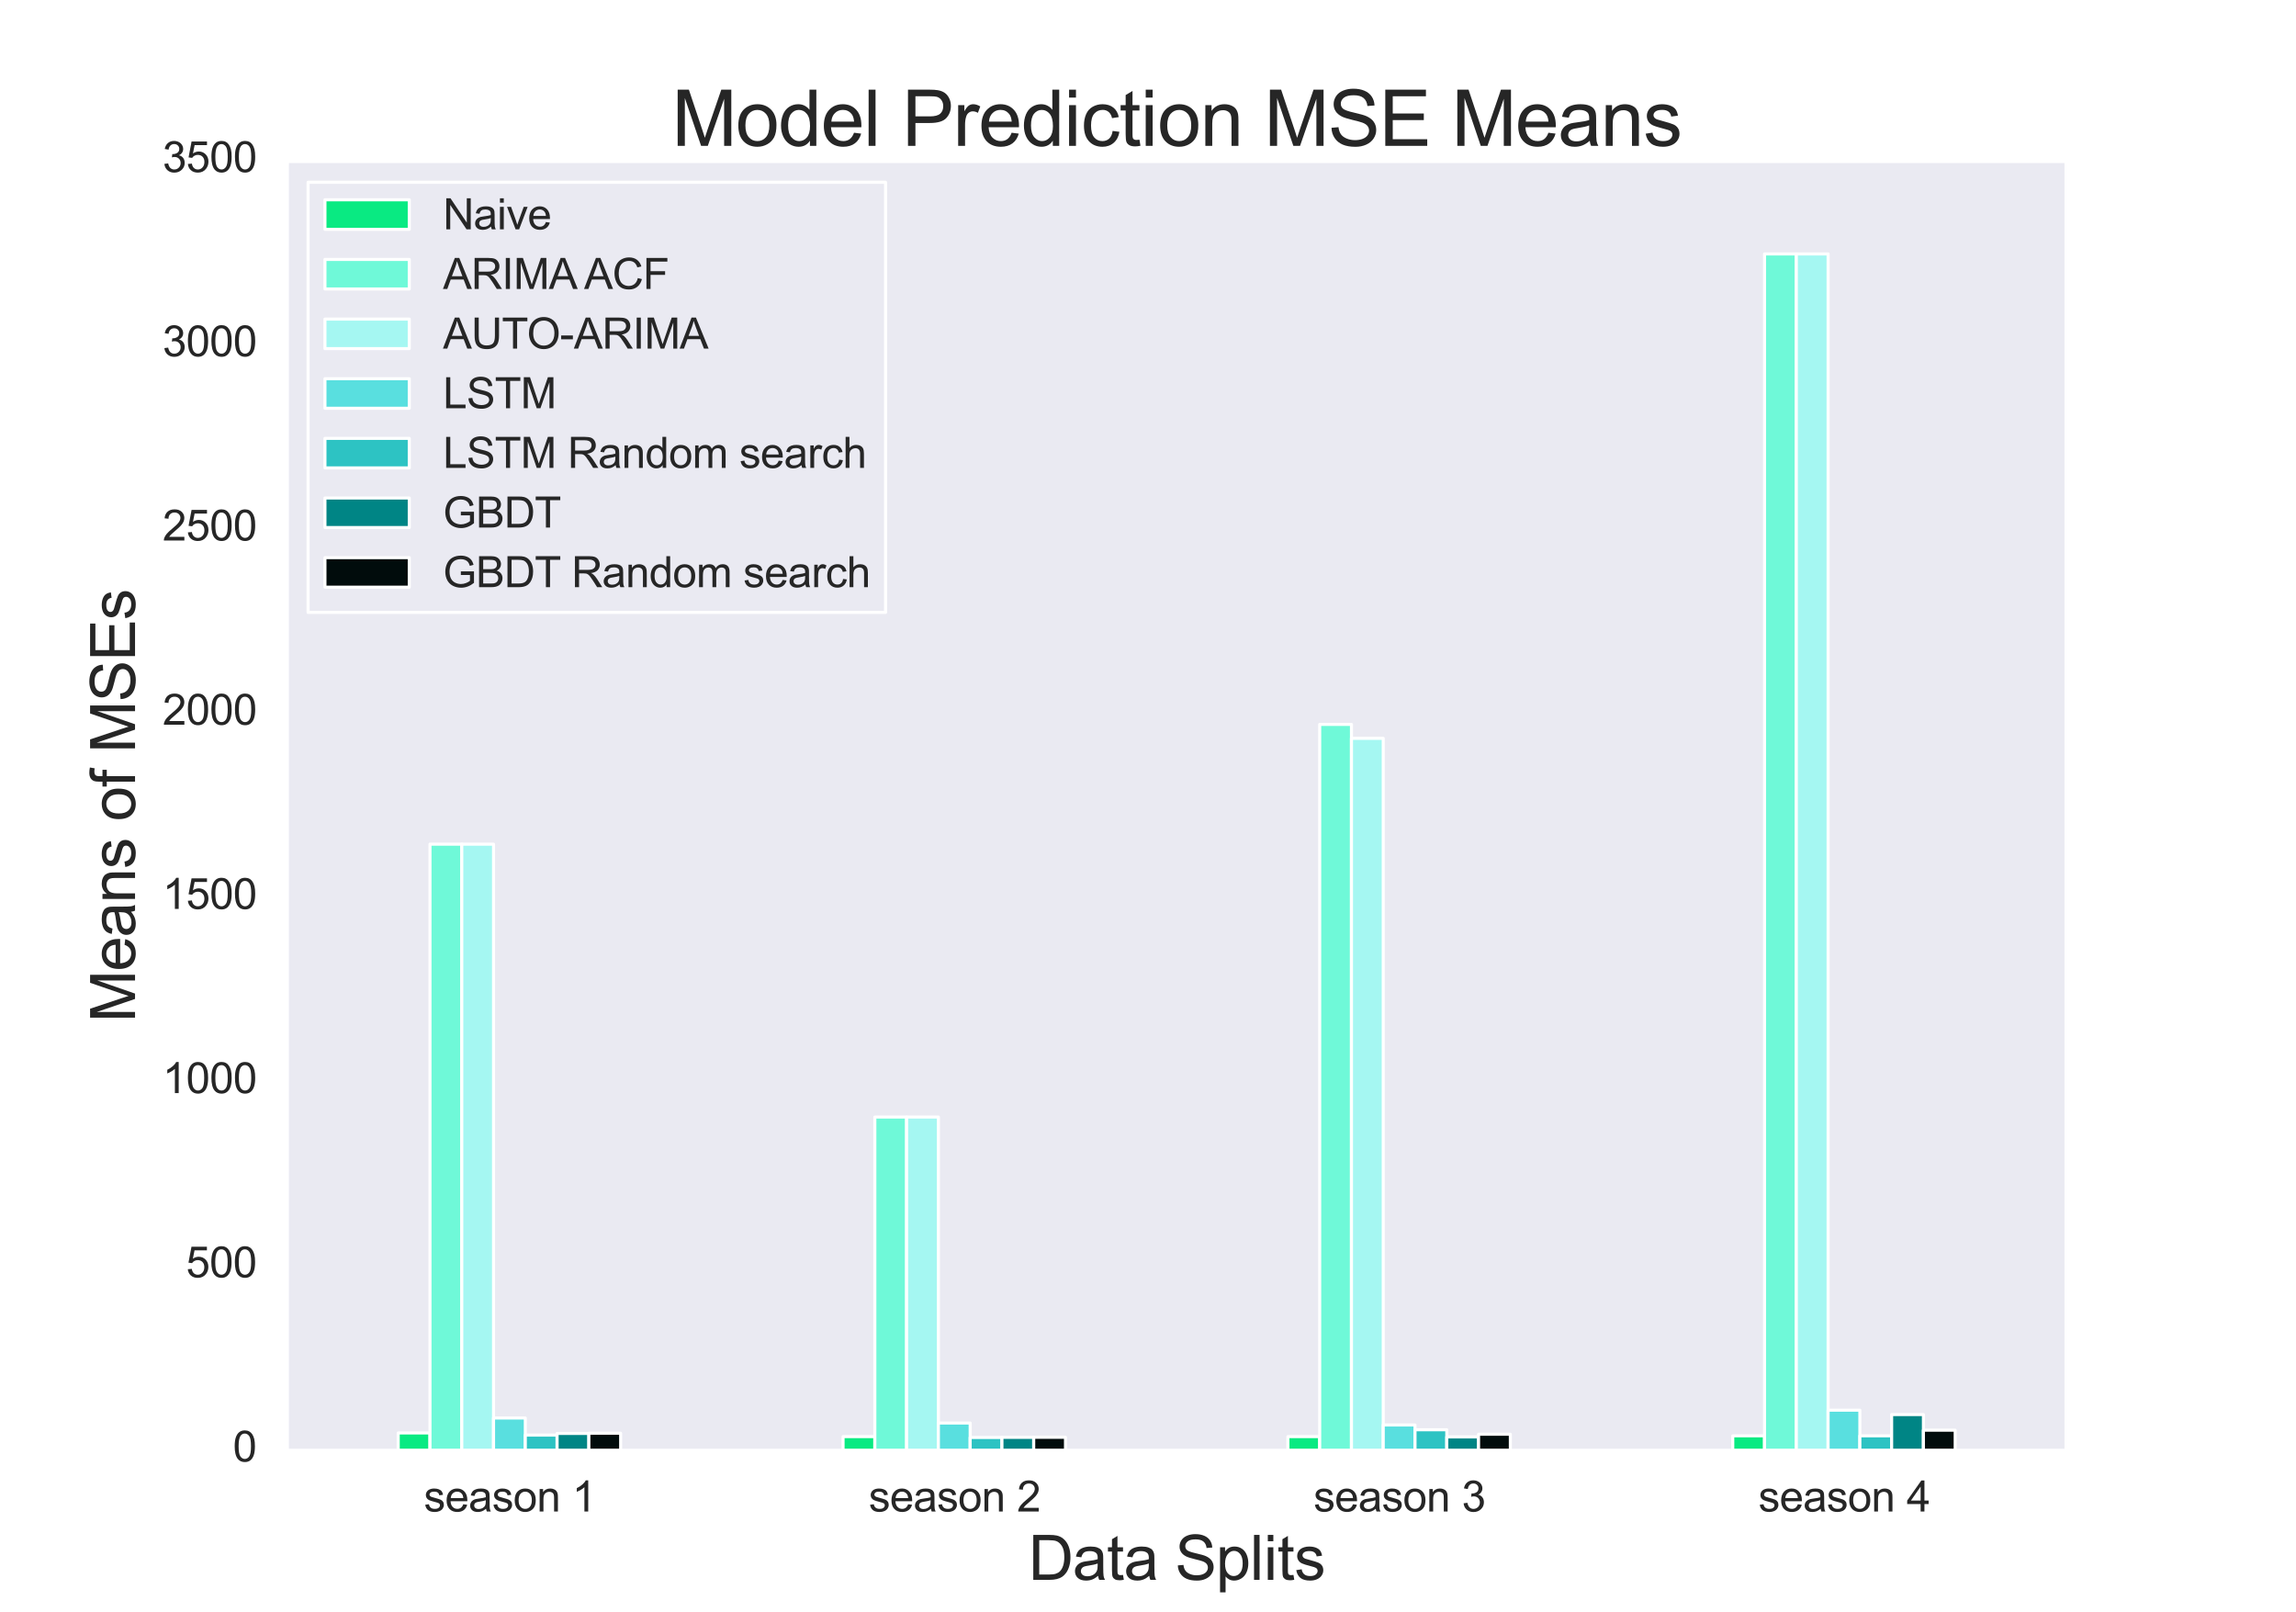 <?xml version="1.0" encoding="utf-8" standalone="no"?>
<!DOCTYPE svg PUBLIC "-//W3C//DTD SVG 1.1//EN"
  "http://www.w3.org/Graphics/SVG/1.1/DTD/svg11.dtd">
<svg xmlns:xlink="http://www.w3.org/1999/xlink" width="748.8pt" height="525.6pt" viewBox="0 0 748.8 525.6" xmlns="http://www.w3.org/2000/svg" version="1.1">
 <defs>
  <style type="text/css">*{stroke-linejoin: round; stroke-linecap: butt}</style>
 </defs>
 <g id="figure_1">
  <g id="patch_1">
   <path d="M 0 525.6 
L 748.8 525.6 
L 748.8 0 
L 0 0 
z
" style="fill: #ffffff"/>
  </g>
  <g id="axes_1">
   <g id="patch_2">
    <path d="M 93.6 473.04 
L 673.92 473.04 
L 673.92 52.56 
L 93.6 52.56 
z
" style="fill: #eaeaf2"/>
   </g>
   <g id="matplotlib.axis_1">
    <g id="xtick_1">
     <g id="text_1">
      <!-- season 1 -->
      <g style="fill: #262626" transform="translate(138.239 492.882) scale(0.138 -0.138)">
       <defs>
        <path id="ArialMT-73" d="M 197 991 
L 753 1078 
Q 800 744 1014 566 
Q 1228 388 1613 388 
Q 2000 388 2187 545 
Q 2375 703 2375 916 
Q 2375 1106 2209 1216 
Q 2094 1291 1634 1406 
Q 1016 1563 777 1677 
Q 538 1791 414 1992 
Q 291 2194 291 2438 
Q 291 2659 392 2848 
Q 494 3038 669 3163 
Q 800 3259 1026 3326 
Q 1253 3394 1513 3394 
Q 1903 3394 2198 3281 
Q 2494 3169 2634 2976 
Q 2775 2784 2828 2463 
L 2278 2388 
Q 2241 2644 2061 2787 
Q 1881 2931 1553 2931 
Q 1166 2931 1000 2803 
Q 834 2675 834 2503 
Q 834 2394 903 2306 
Q 972 2216 1119 2156 
Q 1203 2125 1616 2013 
Q 2213 1853 2448 1751 
Q 2684 1650 2818 1456 
Q 2953 1263 2953 975 
Q 2953 694 2789 445 
Q 2625 197 2315 61 
Q 2006 -75 1616 -75 
Q 969 -75 630 194 
Q 291 463 197 991 
z
" transform="scale(0.016)"/>
        <path id="ArialMT-65" d="M 2694 1069 
L 3275 997 
Q 3138 488 2766 206 
Q 2394 -75 1816 -75 
Q 1088 -75 661 373 
Q 234 822 234 1631 
Q 234 2469 665 2931 
Q 1097 3394 1784 3394 
Q 2450 3394 2872 2941 
Q 3294 2488 3294 1666 
Q 3294 1616 3291 1516 
L 816 1516 
Q 847 969 1125 678 
Q 1403 388 1819 388 
Q 2128 388 2347 550 
Q 2566 713 2694 1069 
z
M 847 1978 
L 2700 1978 
Q 2663 2397 2488 2606 
Q 2219 2931 1791 2931 
Q 1403 2931 1139 2672 
Q 875 2413 847 1978 
z
" transform="scale(0.016)"/>
        <path id="ArialMT-61" d="M 2588 409 
Q 2275 144 1986 34 
Q 1697 -75 1366 -75 
Q 819 -75 525 192 
Q 231 459 231 875 
Q 231 1119 342 1320 
Q 453 1522 633 1644 
Q 813 1766 1038 1828 
Q 1203 1872 1538 1913 
Q 2219 1994 2541 2106 
Q 2544 2222 2544 2253 
Q 2544 2597 2384 2738 
Q 2169 2928 1744 2928 
Q 1347 2928 1158 2789 
Q 969 2650 878 2297 
L 328 2372 
Q 403 2725 575 2942 
Q 747 3159 1072 3276 
Q 1397 3394 1825 3394 
Q 2250 3394 2515 3294 
Q 2781 3194 2906 3042 
Q 3031 2891 3081 2659 
Q 3109 2516 3109 2141 
L 3109 1391 
Q 3109 606 3145 398 
Q 3181 191 3288 0 
L 2700 0 
Q 2613 175 2588 409 
z
M 2541 1666 
Q 2234 1541 1622 1453 
Q 1275 1403 1131 1340 
Q 988 1278 909 1158 
Q 831 1038 831 891 
Q 831 666 1001 516 
Q 1172 366 1500 366 
Q 1825 366 2078 508 
Q 2331 650 2450 897 
Q 2541 1088 2541 1459 
L 2541 1666 
z
" transform="scale(0.016)"/>
        <path id="ArialMT-6f" d="M 213 1659 
Q 213 2581 725 3025 
Q 1153 3394 1769 3394 
Q 2453 3394 2887 2945 
Q 3322 2497 3322 1706 
Q 3322 1066 3130 698 
Q 2938 331 2570 128 
Q 2203 -75 1769 -75 
Q 1072 -75 642 372 
Q 213 819 213 1659 
z
M 791 1659 
Q 791 1022 1069 705 
Q 1347 388 1769 388 
Q 2188 388 2466 706 
Q 2744 1025 2744 1678 
Q 2744 2294 2464 2611 
Q 2184 2928 1769 2928 
Q 1347 2928 1069 2612 
Q 791 2297 791 1659 
z
" transform="scale(0.016)"/>
        <path id="ArialMT-6e" d="M 422 0 
L 422 3319 
L 928 3319 
L 928 2847 
Q 1294 3394 1984 3394 
Q 2284 3394 2536 3286 
Q 2788 3178 2913 3003 
Q 3038 2828 3088 2588 
Q 3119 2431 3119 2041 
L 3119 0 
L 2556 0 
L 2556 2019 
Q 2556 2363 2490 2533 
Q 2425 2703 2258 2804 
Q 2091 2906 1866 2906 
Q 1506 2906 1245 2678 
Q 984 2450 984 1813 
L 984 0 
L 422 0 
z
" transform="scale(0.016)"/>
        <path id="ArialMT-20" transform="scale(0.016)"/>
        <path id="ArialMT-31" d="M 2384 0 
L 1822 0 
L 1822 3584 
Q 1619 3391 1289 3197 
Q 959 3003 697 2906 
L 697 3450 
Q 1169 3672 1522 3987 
Q 1875 4303 2022 4600 
L 2384 4600 
L 2384 0 
z
" transform="scale(0.016)"/>
       </defs>
       <use xlink:href="#ArialMT-73"/>
       <use xlink:href="#ArialMT-65" x="50"/>
       <use xlink:href="#ArialMT-61" x="105.615"/>
       <use xlink:href="#ArialMT-73" x="161.23"/>
       <use xlink:href="#ArialMT-6f" x="211.23"/>
       <use xlink:href="#ArialMT-6e" x="266.846"/>
       <use xlink:href="#ArialMT-20" x="322.461"/>
       <use xlink:href="#ArialMT-31" x="350.244"/>
      </g>
     </g>
    </g>
    <g id="xtick_2">
     <g id="text_2">
      <!-- season 2 -->
      <g style="fill: #262626" transform="translate(283.319 492.882) scale(0.138 -0.138)">
       <defs>
        <path id="ArialMT-32" d="M 3222 541 
L 3222 0 
L 194 0 
Q 188 203 259 391 
Q 375 700 629 1000 
Q 884 1300 1366 1694 
Q 2113 2306 2375 2664 
Q 2638 3022 2638 3341 
Q 2638 3675 2398 3904 
Q 2159 4134 1775 4134 
Q 1369 4134 1125 3890 
Q 881 3647 878 3216 
L 300 3275 
Q 359 3922 746 4261 
Q 1134 4600 1788 4600 
Q 2447 4600 2831 4234 
Q 3216 3869 3216 3328 
Q 3216 3053 3103 2787 
Q 2991 2522 2730 2228 
Q 2469 1934 1863 1422 
Q 1356 997 1212 845 
Q 1069 694 975 541 
L 3222 541 
z
" transform="scale(0.016)"/>
       </defs>
       <use xlink:href="#ArialMT-73"/>
       <use xlink:href="#ArialMT-65" x="50"/>
       <use xlink:href="#ArialMT-61" x="105.615"/>
       <use xlink:href="#ArialMT-73" x="161.23"/>
       <use xlink:href="#ArialMT-6f" x="211.23"/>
       <use xlink:href="#ArialMT-6e" x="266.846"/>
       <use xlink:href="#ArialMT-20" x="322.461"/>
       <use xlink:href="#ArialMT-32" x="350.244"/>
      </g>
     </g>
    </g>
    <g id="xtick_3">
     <g id="text_3">
      <!-- season 3 -->
      <g style="fill: #262626" transform="translate(428.399 492.882) scale(0.138 -0.138)">
       <defs>
        <path id="ArialMT-33" d="M 269 1209 
L 831 1284 
Q 928 806 1161 595 
Q 1394 384 1728 384 
Q 2125 384 2398 659 
Q 2672 934 2672 1341 
Q 2672 1728 2419 1979 
Q 2166 2231 1775 2231 
Q 1616 2231 1378 2169 
L 1441 2663 
Q 1497 2656 1531 2656 
Q 1891 2656 2178 2843 
Q 2466 3031 2466 3422 
Q 2466 3731 2256 3934 
Q 2047 4138 1716 4138 
Q 1388 4138 1169 3931 
Q 950 3725 888 3313 
L 325 3413 
Q 428 3978 793 4289 
Q 1159 4600 1703 4600 
Q 2078 4600 2393 4439 
Q 2709 4278 2876 4000 
Q 3044 3722 3044 3409 
Q 3044 3113 2884 2869 
Q 2725 2625 2413 2481 
Q 2819 2388 3044 2092 
Q 3269 1797 3269 1353 
Q 3269 753 2831 336 
Q 2394 -81 1725 -81 
Q 1122 -81 723 278 
Q 325 638 269 1209 
z
" transform="scale(0.016)"/>
       </defs>
       <use xlink:href="#ArialMT-73"/>
       <use xlink:href="#ArialMT-65" x="50"/>
       <use xlink:href="#ArialMT-61" x="105.615"/>
       <use xlink:href="#ArialMT-73" x="161.23"/>
       <use xlink:href="#ArialMT-6f" x="211.23"/>
       <use xlink:href="#ArialMT-6e" x="266.846"/>
       <use xlink:href="#ArialMT-20" x="322.461"/>
       <use xlink:href="#ArialMT-33" x="350.244"/>
      </g>
     </g>
    </g>
    <g id="xtick_4">
     <g id="text_4">
      <!-- season 4 -->
      <g style="fill: #262626" transform="translate(573.479 492.882) scale(0.138 -0.138)">
       <defs>
        <path id="ArialMT-34" d="M 2069 0 
L 2069 1097 
L 81 1097 
L 81 1613 
L 2172 4581 
L 2631 4581 
L 2631 1613 
L 3250 1613 
L 3250 1097 
L 2631 1097 
L 2631 0 
L 2069 0 
z
M 2069 1613 
L 2069 3678 
L 634 1613 
L 2069 1613 
z
" transform="scale(0.016)"/>
       </defs>
       <use xlink:href="#ArialMT-73"/>
       <use xlink:href="#ArialMT-65" x="50"/>
       <use xlink:href="#ArialMT-61" x="105.615"/>
       <use xlink:href="#ArialMT-73" x="161.23"/>
       <use xlink:href="#ArialMT-6f" x="211.23"/>
       <use xlink:href="#ArialMT-6e" x="266.846"/>
       <use xlink:href="#ArialMT-20" x="322.461"/>
       <use xlink:href="#ArialMT-34" x="350.244"/>
      </g>
     </g>
    </g>
    <g id="text_5">
     <!-- Data Splits -->
     <g style="fill: #262626" transform="translate(335.407 515.174) scale(0.2 -0.2)">
      <defs>
       <path id="ArialMT-44" d="M 494 0 
L 494 4581 
L 2072 4581 
Q 2606 4581 2888 4516 
Q 3281 4425 3559 4188 
Q 3922 3881 4101 3404 
Q 4281 2928 4281 2316 
Q 4281 1794 4159 1391 
Q 4038 988 3847 723 
Q 3656 459 3429 307 
Q 3203 156 2883 78 
Q 2563 0 2147 0 
L 494 0 
z
M 1100 541 
L 2078 541 
Q 2531 541 2789 625 
Q 3047 709 3200 863 
Q 3416 1078 3536 1442 
Q 3656 1806 3656 2325 
Q 3656 3044 3420 3430 
Q 3184 3816 2847 3947 
Q 2603 4041 2063 4041 
L 1100 4041 
L 1100 541 
z
" transform="scale(0.016)"/>
       <path id="ArialMT-74" d="M 1650 503 
L 1731 6 
Q 1494 -44 1306 -44 
Q 1000 -44 831 53 
Q 663 150 594 308 
Q 525 466 525 972 
L 525 2881 
L 113 2881 
L 113 3319 
L 525 3319 
L 525 4141 
L 1084 4478 
L 1084 3319 
L 1650 3319 
L 1650 2881 
L 1084 2881 
L 1084 941 
Q 1084 700 1114 631 
Q 1144 563 1211 522 
Q 1278 481 1403 481 
Q 1497 481 1650 503 
z
" transform="scale(0.016)"/>
       <path id="ArialMT-53" d="M 288 1472 
L 859 1522 
Q 900 1178 1048 958 
Q 1197 738 1509 602 
Q 1822 466 2213 466 
Q 2559 466 2825 569 
Q 3091 672 3220 851 
Q 3350 1031 3350 1244 
Q 3350 1459 3225 1620 
Q 3100 1781 2813 1891 
Q 2628 1963 1997 2114 
Q 1366 2266 1113 2400 
Q 784 2572 623 2826 
Q 463 3081 463 3397 
Q 463 3744 659 4045 
Q 856 4347 1234 4503 
Q 1613 4659 2075 4659 
Q 2584 4659 2973 4495 
Q 3363 4331 3572 4012 
Q 3781 3694 3797 3291 
L 3216 3247 
Q 3169 3681 2898 3903 
Q 2628 4125 2100 4125 
Q 1550 4125 1298 3923 
Q 1047 3722 1047 3438 
Q 1047 3191 1225 3031 
Q 1400 2872 2139 2705 
Q 2878 2538 3153 2413 
Q 3553 2228 3743 1945 
Q 3934 1663 3934 1294 
Q 3934 928 3725 604 
Q 3516 281 3123 101 
Q 2731 -78 2241 -78 
Q 1619 -78 1198 103 
Q 778 284 539 648 
Q 300 1013 288 1472 
z
" transform="scale(0.016)"/>
       <path id="ArialMT-70" d="M 422 -1272 
L 422 3319 
L 934 3319 
L 934 2888 
Q 1116 3141 1344 3267 
Q 1572 3394 1897 3394 
Q 2322 3394 2647 3175 
Q 2972 2956 3137 2557 
Q 3303 2159 3303 1684 
Q 3303 1175 3120 767 
Q 2938 359 2589 142 
Q 2241 -75 1856 -75 
Q 1575 -75 1351 44 
Q 1128 163 984 344 
L 984 -1272 
L 422 -1272 
z
M 931 1641 
Q 931 1000 1190 694 
Q 1450 388 1819 388 
Q 2194 388 2461 705 
Q 2728 1022 2728 1688 
Q 2728 2322 2467 2637 
Q 2206 2953 1844 2953 
Q 1484 2953 1207 2617 
Q 931 2281 931 1641 
z
" transform="scale(0.016)"/>
       <path id="ArialMT-6c" d="M 409 0 
L 409 4581 
L 972 4581 
L 972 0 
L 409 0 
z
" transform="scale(0.016)"/>
       <path id="ArialMT-69" d="M 425 3934 
L 425 4581 
L 988 4581 
L 988 3934 
L 425 3934 
z
M 425 0 
L 425 3319 
L 988 3319 
L 988 0 
L 425 0 
z
" transform="scale(0.016)"/>
      </defs>
      <use xlink:href="#ArialMT-44"/>
      <use xlink:href="#ArialMT-61" x="72.217"/>
      <use xlink:href="#ArialMT-74" x="127.832"/>
      <use xlink:href="#ArialMT-61" x="155.615"/>
      <use xlink:href="#ArialMT-20" x="211.23"/>
      <use xlink:href="#ArialMT-53" x="239.014"/>
      <use xlink:href="#ArialMT-70" x="305.713"/>
      <use xlink:href="#ArialMT-6c" x="361.328"/>
      <use xlink:href="#ArialMT-69" x="383.545"/>
      <use xlink:href="#ArialMT-74" x="405.762"/>
      <use xlink:href="#ArialMT-73" x="433.545"/>
     </g>
    </g>
   </g>
   <g id="matplotlib.axis_2">
    <g id="ytick_1">
     <g id="text_6">
      <!-- 0 -->
      <g style="fill: #262626" transform="translate(75.954 476.595) scale(0.138 -0.138)">
       <defs>
        <path id="ArialMT-30" d="M 266 2259 
Q 266 3072 433 3567 
Q 600 4063 929 4331 
Q 1259 4600 1759 4600 
Q 2128 4600 2406 4451 
Q 2684 4303 2865 4023 
Q 3047 3744 3150 3342 
Q 3253 2941 3253 2259 
Q 3253 1453 3087 958 
Q 2922 463 2592 192 
Q 2263 -78 1759 -78 
Q 1097 -78 719 397 
Q 266 969 266 2259 
z
M 844 2259 
Q 844 1131 1108 757 
Q 1372 384 1759 384 
Q 2147 384 2411 759 
Q 2675 1134 2675 2259 
Q 2675 3391 2411 3762 
Q 2147 4134 1753 4134 
Q 1366 4134 1134 3806 
Q 844 3388 844 2259 
z
" transform="scale(0.016)"/>
       </defs>
       <use xlink:href="#ArialMT-30"/>
      </g>
     </g>
    </g>
    <g id="ytick_2">
     <g id="text_7">
      <!-- 500 -->
      <g style="fill: #262626" transform="translate(60.661 416.526) scale(0.138 -0.138)">
       <defs>
        <path id="ArialMT-35" d="M 266 1200 
L 856 1250 
Q 922 819 1161 601 
Q 1400 384 1738 384 
Q 2144 384 2425 690 
Q 2706 997 2706 1503 
Q 2706 1984 2436 2262 
Q 2166 2541 1728 2541 
Q 1456 2541 1237 2417 
Q 1019 2294 894 2097 
L 366 2166 
L 809 4519 
L 3088 4519 
L 3088 3981 
L 1259 3981 
L 1013 2750 
Q 1425 3038 1878 3038 
Q 2478 3038 2890 2622 
Q 3303 2206 3303 1553 
Q 3303 931 2941 478 
Q 2500 -78 1738 -78 
Q 1113 -78 717 272 
Q 322 622 266 1200 
z
" transform="scale(0.016)"/>
       </defs>
       <use xlink:href="#ArialMT-35"/>
       <use xlink:href="#ArialMT-30" x="55.615"/>
       <use xlink:href="#ArialMT-30" x="111.23"/>
      </g>
     </g>
    </g>
    <g id="ytick_3">
     <g id="text_8">
      <!-- 1000 -->
      <g style="fill: #262626" transform="translate(53.015 356.457) scale(0.138 -0.138)">
       <use xlink:href="#ArialMT-31"/>
       <use xlink:href="#ArialMT-30" x="55.615"/>
       <use xlink:href="#ArialMT-30" x="111.23"/>
       <use xlink:href="#ArialMT-30" x="166.846"/>
      </g>
     </g>
    </g>
    <g id="ytick_4">
     <g id="text_9">
      <!-- 1500 -->
      <g style="fill: #262626" transform="translate(53.015 296.389) scale(0.138 -0.138)">
       <use xlink:href="#ArialMT-31"/>
       <use xlink:href="#ArialMT-35" x="55.615"/>
       <use xlink:href="#ArialMT-30" x="111.23"/>
       <use xlink:href="#ArialMT-30" x="166.846"/>
      </g>
     </g>
    </g>
    <g id="ytick_5">
     <g id="text_10">
      <!-- 2000 -->
      <g style="fill: #262626" transform="translate(53.015 236.32) scale(0.138 -0.138)">
       <use xlink:href="#ArialMT-32"/>
       <use xlink:href="#ArialMT-30" x="55.615"/>
       <use xlink:href="#ArialMT-30" x="111.23"/>
       <use xlink:href="#ArialMT-30" x="166.846"/>
      </g>
     </g>
    </g>
    <g id="ytick_6">
     <g id="text_11">
      <!-- 2500 -->
      <g style="fill: #262626" transform="translate(53.015 176.252) scale(0.138 -0.138)">
       <use xlink:href="#ArialMT-32"/>
       <use xlink:href="#ArialMT-35" x="55.615"/>
       <use xlink:href="#ArialMT-30" x="111.23"/>
       <use xlink:href="#ArialMT-30" x="166.846"/>
      </g>
     </g>
    </g>
    <g id="ytick_7">
     <g id="text_12">
      <!-- 3000 -->
      <g style="fill: #262626" transform="translate(53.015 116.183) scale(0.138 -0.138)">
       <use xlink:href="#ArialMT-33"/>
       <use xlink:href="#ArialMT-30" x="55.615"/>
       <use xlink:href="#ArialMT-30" x="111.23"/>
       <use xlink:href="#ArialMT-30" x="166.846"/>
      </g>
     </g>
    </g>
    <g id="ytick_8">
     <g id="text_13">
      <!-- 3500 -->
      <g style="fill: #262626" transform="translate(53.015 56.115) scale(0.138 -0.138)">
       <use xlink:href="#ArialMT-33"/>
       <use xlink:href="#ArialMT-35" x="55.615"/>
       <use xlink:href="#ArialMT-30" x="111.23"/>
       <use xlink:href="#ArialMT-30" x="166.846"/>
      </g>
     </g>
    </g>
    <g id="text_14">
     <!-- Means of MSEs -->
     <g style="fill: #262626" transform="translate(44.04 333.378) rotate(-90) scale(0.2 -0.2)">
      <defs>
       <path id="ArialMT-4d" d="M 475 0 
L 475 4581 
L 1388 4581 
L 2472 1338 
Q 2622 884 2691 659 
Q 2769 909 2934 1394 
L 4031 4581 
L 4847 4581 
L 4847 0 
L 4263 0 
L 4263 3834 
L 2931 0 
L 2384 0 
L 1059 3900 
L 1059 0 
L 475 0 
z
" transform="scale(0.016)"/>
       <path id="ArialMT-66" d="M 556 0 
L 556 2881 
L 59 2881 
L 59 3319 
L 556 3319 
L 556 3672 
Q 556 4006 616 4169 
Q 697 4388 901 4523 
Q 1106 4659 1475 4659 
Q 1713 4659 2000 4603 
L 1916 4113 
Q 1741 4144 1584 4144 
Q 1328 4144 1222 4034 
Q 1116 3925 1116 3625 
L 1116 3319 
L 1763 3319 
L 1763 2881 
L 1116 2881 
L 1116 0 
L 556 0 
z
" transform="scale(0.016)"/>
       <path id="ArialMT-45" d="M 506 0 
L 506 4581 
L 3819 4581 
L 3819 4041 
L 1113 4041 
L 1113 2638 
L 3647 2638 
L 3647 2100 
L 1113 2100 
L 1113 541 
L 3925 541 
L 3925 0 
L 506 0 
z
" transform="scale(0.016)"/>
      </defs>
      <use xlink:href="#ArialMT-4d"/>
      <use xlink:href="#ArialMT-65" x="83.301"/>
      <use xlink:href="#ArialMT-61" x="138.916"/>
      <use xlink:href="#ArialMT-6e" x="194.531"/>
      <use xlink:href="#ArialMT-73" x="250.146"/>
      <use xlink:href="#ArialMT-20" x="300.146"/>
      <use xlink:href="#ArialMT-6f" x="327.93"/>
      <use xlink:href="#ArialMT-66" x="383.545"/>
      <use xlink:href="#ArialMT-20" x="411.328"/>
      <use xlink:href="#ArialMT-4d" x="439.111"/>
      <use xlink:href="#ArialMT-53" x="522.412"/>
      <use xlink:href="#ArialMT-45" x="589.111"/>
      <use xlink:href="#ArialMT-73" x="655.811"/>
     </g>
    </g>
   </g>
   <g id="patch_3">
    <path d="M 129.87 473.04 
L 140.233 473.04 
L 140.233 467.263 
L 129.87 467.263 
z
" clip-path="url(#p086bea8321)" style="fill: #09ea82; stroke: #ffffff; stroke-linejoin: miter"/>
   </g>
   <g id="patch_4">
    <path d="M 274.95 473.04 
L 285.313 473.04 
L 285.313 468.462 
L 274.95 468.462 
z
" clip-path="url(#p086bea8321)" style="fill: #09ea82; stroke: #ffffff; stroke-linejoin: miter"/>
   </g>
   <g id="patch_5">
    <path d="M 420.03 473.04 
L 430.393 473.04 
L 430.393 468.462 
L 420.03 468.462 
z
" clip-path="url(#p086bea8321)" style="fill: #09ea82; stroke: #ffffff; stroke-linejoin: miter"/>
   </g>
   <g id="patch_6">
    <path d="M 565.11 473.04 
L 575.473 473.04 
L 575.473 468.218 
L 565.11 468.218 
z
" clip-path="url(#p086bea8321)" style="fill: #09ea82; stroke: #ffffff; stroke-linejoin: miter"/>
   </g>
   <g id="patch_7">
    <path d="M 140.233 473.04 
L 150.596 473.04 
L 150.596 275.273 
L 140.233 275.273 
z
" clip-path="url(#p086bea8321)" style="fill: #6ff9d8; stroke: #ffffff; stroke-linejoin: miter"/>
   </g>
   <g id="patch_8">
    <path d="M 285.313 473.04 
L 295.676 473.04 
L 295.676 364.263 
L 285.313 364.263 
z
" clip-path="url(#p086bea8321)" style="fill: #6ff9d8; stroke: #ffffff; stroke-linejoin: miter"/>
   </g>
   <g id="patch_9">
    <path d="M 430.393 473.04 
L 440.756 473.04 
L 440.756 236.228 
L 430.393 236.228 
z
" clip-path="url(#p086bea8321)" style="fill: #6ff9d8; stroke: #ffffff; stroke-linejoin: miter"/>
   </g>
   <g id="patch_10">
    <path d="M 575.473 473.04 
L 585.836 473.04 
L 585.836 82.798 
L 575.473 82.798 
z
" clip-path="url(#p086bea8321)" style="fill: #6ff9d8; stroke: #ffffff; stroke-linejoin: miter"/>
   </g>
   <g id="patch_11">
    <path d="M 150.596 473.04 
L 160.959 473.04 
L 160.959 275.273 
L 150.596 275.273 
z
" clip-path="url(#p086bea8321)" style="fill: #a5f7f2; stroke: #ffffff; stroke-linejoin: miter"/>
   </g>
   <g id="patch_12">
    <path d="M 295.676 473.04 
L 306.039 473.04 
L 306.039 364.263 
L 295.676 364.263 
z
" clip-path="url(#p086bea8321)" style="fill: #a5f7f2; stroke: #ffffff; stroke-linejoin: miter"/>
   </g>
   <g id="patch_13">
    <path d="M 440.756 473.04 
L 451.119 473.04 
L 451.119 240.764 
L 440.756 240.764 
z
" clip-path="url(#p086bea8321)" style="fill: #a5f7f2; stroke: #ffffff; stroke-linejoin: miter"/>
   </g>
   <g id="patch_14">
    <path d="M 585.836 473.04 
L 596.199 473.04 
L 596.199 82.798 
L 585.836 82.798 
z
" clip-path="url(#p086bea8321)" style="fill: #a5f7f2; stroke: #ffffff; stroke-linejoin: miter"/>
   </g>
   <g id="patch_15">
    <path d="M 160.959 473.04 
L 171.321 473.04 
L 171.321 462.406 
L 160.959 462.406 
z
" clip-path="url(#p086bea8321)" style="fill: #59dfdf; stroke: #ffffff; stroke-linejoin: miter"/>
   </g>
   <g id="patch_16">
    <path d="M 306.039 473.04 
L 316.401 473.04 
L 316.401 464.036 
L 306.039 464.036 
z
" clip-path="url(#p086bea8321)" style="fill: #59dfdf; stroke: #ffffff; stroke-linejoin: miter"/>
   </g>
   <g id="patch_17">
    <path d="M 451.119 473.04 
L 461.481 473.04 
L 461.481 464.675 
L 451.119 464.675 
z
" clip-path="url(#p086bea8321)" style="fill: #59dfdf; stroke: #ffffff; stroke-linejoin: miter"/>
   </g>
   <g id="patch_18">
    <path d="M 596.199 473.04 
L 606.561 473.04 
L 606.561 459.847 
L 596.199 459.847 
z
" clip-path="url(#p086bea8321)" style="fill: #59dfdf; stroke: #ffffff; stroke-linejoin: miter"/>
   </g>
   <g id="patch_19">
    <path d="M 171.321 473.04 
L 181.684 473.04 
L 181.684 467.966 
L 171.321 467.966 
z
" clip-path="url(#p086bea8321)" style="fill: #2dc3c3; stroke: #ffffff; stroke-linejoin: miter"/>
   </g>
   <g id="patch_20">
    <path d="M 316.401 473.04 
L 326.764 473.04 
L 326.764 468.748 
L 316.401 468.748 
z
" clip-path="url(#p086bea8321)" style="fill: #2dc3c3; stroke: #ffffff; stroke-linejoin: miter"/>
   </g>
   <g id="patch_21">
    <path d="M 461.481 473.04 
L 471.844 473.04 
L 471.844 466.231 
L 461.481 466.231 
z
" clip-path="url(#p086bea8321)" style="fill: #2dc3c3; stroke: #ffffff; stroke-linejoin: miter"/>
   </g>
   <g id="patch_22">
    <path d="M 606.561 473.04 
L 616.924 473.04 
L 616.924 468.21 
L 606.561 468.21 
z
" clip-path="url(#p086bea8321)" style="fill: #2dc3c3; stroke: #ffffff; stroke-linejoin: miter"/>
   </g>
   <g id="patch_23">
    <path d="M 181.684 473.04 
L 192.047 473.04 
L 192.047 467.425 
L 181.684 467.425 
z
" clip-path="url(#p086bea8321)" style="fill: #008585; stroke: #ffffff; stroke-linejoin: miter"/>
   </g>
   <g id="patch_24">
    <path d="M 326.764 473.04 
L 337.127 473.04 
L 337.127 468.713 
L 326.764 468.713 
z
" clip-path="url(#p086bea8321)" style="fill: #008585; stroke: #ffffff; stroke-linejoin: miter"/>
   </g>
   <g id="patch_25">
    <path d="M 471.844 473.04 
L 482.207 473.04 
L 482.207 468.573 
L 471.844 468.573 
z
" clip-path="url(#p086bea8321)" style="fill: #008585; stroke: #ffffff; stroke-linejoin: miter"/>
   </g>
   <g id="patch_26">
    <path d="M 616.924 473.04 
L 627.287 473.04 
L 627.287 461.271 
L 616.924 461.271 
z
" clip-path="url(#p086bea8321)" style="fill: #008585; stroke: #ffffff; stroke-linejoin: miter"/>
   </g>
   <g id="patch_27">
    <path d="M 192.047 473.04 
L 202.41 473.04 
L 202.41 467.361 
L 192.047 467.361 
z
" clip-path="url(#p086bea8321)" style="fill: #010c0c; stroke: #ffffff; stroke-linejoin: miter"/>
   </g>
   <g id="patch_28">
    <path d="M 337.127 473.04 
L 347.49 473.04 
L 347.49 468.697 
L 337.127 468.697 
z
" clip-path="url(#p086bea8321)" style="fill: #010c0c; stroke: #ffffff; stroke-linejoin: miter"/>
   </g>
   <g id="patch_29">
    <path d="M 482.207 473.04 
L 492.57 473.04 
L 492.57 467.689 
L 482.207 467.689 
z
" clip-path="url(#p086bea8321)" style="fill: #010c0c; stroke: #ffffff; stroke-linejoin: miter"/>
   </g>
   <g id="patch_30">
    <path d="M 627.287 473.04 
L 637.65 473.04 
L 637.65 466.367 
L 627.287 466.367 
z
" clip-path="url(#p086bea8321)" style="fill: #010c0c; stroke: #ffffff; stroke-linejoin: miter"/>
   </g>
   <g id="patch_31">
    <path d="M 93.6 473.04 
L 93.6 52.56 
" style="fill: none; stroke: #ffffff; stroke-width: 1.25; stroke-linejoin: miter; stroke-linecap: square"/>
   </g>
   <g id="patch_32">
    <path d="M 673.92 473.04 
L 673.92 52.56 
" style="fill: none; stroke: #ffffff; stroke-width: 1.25; stroke-linejoin: miter; stroke-linecap: square"/>
   </g>
   <g id="patch_33">
    <path d="M 93.6 473.04 
L 673.92 473.04 
" style="fill: none; stroke: #ffffff; stroke-width: 1.25; stroke-linejoin: miter; stroke-linecap: square"/>
   </g>
   <g id="patch_34">
    <path d="M 93.6 52.56 
L 673.92 52.56 
" style="fill: none; stroke: #ffffff; stroke-width: 1.25; stroke-linejoin: miter; stroke-linecap: square"/>
   </g>
   <g id="text_15">
    <!-- Model Prediction MSE Means -->
    <g style="fill: #262626" transform="translate(219.114 47.56) scale(0.25 -0.25)">
     <defs>
      <path id="ArialMT-64" d="M 2575 0 
L 2575 419 
Q 2259 -75 1647 -75 
Q 1250 -75 917 144 
Q 584 363 401 755 
Q 219 1147 219 1656 
Q 219 2153 384 2558 
Q 550 2963 881 3178 
Q 1213 3394 1622 3394 
Q 1922 3394 2156 3267 
Q 2391 3141 2538 2938 
L 2538 4581 
L 3097 4581 
L 3097 0 
L 2575 0 
z
M 797 1656 
Q 797 1019 1065 703 
Q 1334 388 1700 388 
Q 2069 388 2326 689 
Q 2584 991 2584 1609 
Q 2584 2291 2321 2609 
Q 2059 2928 1675 2928 
Q 1300 2928 1048 2622 
Q 797 2316 797 1656 
z
" transform="scale(0.016)"/>
      <path id="ArialMT-50" d="M 494 0 
L 494 4581 
L 2222 4581 
Q 2678 4581 2919 4538 
Q 3256 4481 3484 4323 
Q 3713 4166 3852 3881 
Q 3991 3597 3991 3256 
Q 3991 2672 3619 2267 
Q 3247 1863 2275 1863 
L 1100 1863 
L 1100 0 
L 494 0 
z
M 1100 2403 
L 2284 2403 
Q 2872 2403 3119 2622 
Q 3366 2841 3366 3238 
Q 3366 3525 3220 3729 
Q 3075 3934 2838 4000 
Q 2684 4041 2272 4041 
L 1100 4041 
L 1100 2403 
z
" transform="scale(0.016)"/>
      <path id="ArialMT-72" d="M 416 0 
L 416 3319 
L 922 3319 
L 922 2816 
Q 1116 3169 1280 3281 
Q 1444 3394 1641 3394 
Q 1925 3394 2219 3213 
L 2025 2691 
Q 1819 2813 1613 2813 
Q 1428 2813 1281 2702 
Q 1134 2591 1072 2394 
Q 978 2094 978 1738 
L 978 0 
L 416 0 
z
" transform="scale(0.016)"/>
      <path id="ArialMT-63" d="M 2588 1216 
L 3141 1144 
Q 3050 572 2676 248 
Q 2303 -75 1759 -75 
Q 1078 -75 664 370 
Q 250 816 250 1647 
Q 250 2184 428 2587 
Q 606 2991 970 3192 
Q 1334 3394 1763 3394 
Q 2303 3394 2647 3120 
Q 2991 2847 3088 2344 
L 2541 2259 
Q 2463 2594 2264 2762 
Q 2066 2931 1784 2931 
Q 1359 2931 1093 2626 
Q 828 2322 828 1663 
Q 828 994 1084 691 
Q 1341 388 1753 388 
Q 2084 388 2306 591 
Q 2528 794 2588 1216 
z
" transform="scale(0.016)"/>
     </defs>
     <use xlink:href="#ArialMT-4d"/>
     <use xlink:href="#ArialMT-6f" x="83.301"/>
     <use xlink:href="#ArialMT-64" x="138.916"/>
     <use xlink:href="#ArialMT-65" x="194.531"/>
     <use xlink:href="#ArialMT-6c" x="250.146"/>
     <use xlink:href="#ArialMT-20" x="272.363"/>
     <use xlink:href="#ArialMT-50" x="300.146"/>
     <use xlink:href="#ArialMT-72" x="366.846"/>
     <use xlink:href="#ArialMT-65" x="400.146"/>
     <use xlink:href="#ArialMT-64" x="455.762"/>
     <use xlink:href="#ArialMT-69" x="511.377"/>
     <use xlink:href="#ArialMT-63" x="533.594"/>
     <use xlink:href="#ArialMT-74" x="583.594"/>
     <use xlink:href="#ArialMT-69" x="611.377"/>
     <use xlink:href="#ArialMT-6f" x="633.594"/>
     <use xlink:href="#ArialMT-6e" x="689.209"/>
     <use xlink:href="#ArialMT-20" x="744.824"/>
     <use xlink:href="#ArialMT-4d" x="772.607"/>
     <use xlink:href="#ArialMT-53" x="855.908"/>
     <use xlink:href="#ArialMT-45" x="922.607"/>
     <use xlink:href="#ArialMT-20" x="989.307"/>
     <use xlink:href="#ArialMT-4d" x="1017.09"/>
     <use xlink:href="#ArialMT-65" x="1100.391"/>
     <use xlink:href="#ArialMT-61" x="1156.006"/>
     <use xlink:href="#ArialMT-6e" x="1211.621"/>
     <use xlink:href="#ArialMT-73" x="1267.236"/>
    </g>
   </g>
   <g id="legend_1">
    <g id="patch_35">
     <path d="M 100.475 199.709 
L 288.805 199.709 
L 288.805 59.435 
L 100.475 59.435 
z
" style="fill: #eaeaf2; stroke: #ffffff; stroke-linejoin: miter"/>
    </g>
    <g id="patch_36">
     <path d="M 105.975 74.777 
L 133.475 74.777 
L 133.475 65.152 
L 105.975 65.152 
z
" style="fill: #09ea82; stroke: #ffffff; stroke-linejoin: miter"/>
    </g>
    <g id="text_16">
     <!-- Naive -->
     <g style="fill: #262626" transform="translate(144.475 74.777) scale(0.138 -0.138)">
      <defs>
       <path id="ArialMT-4e" d="M 488 0 
L 488 4581 
L 1109 4581 
L 3516 984 
L 3516 4581 
L 4097 4581 
L 4097 0 
L 3475 0 
L 1069 3600 
L 1069 0 
L 488 0 
z
" transform="scale(0.016)"/>
       <path id="ArialMT-76" d="M 1344 0 
L 81 3319 
L 675 3319 
L 1388 1331 
Q 1503 1009 1600 663 
Q 1675 925 1809 1294 
L 2547 3319 
L 3125 3319 
L 1869 0 
L 1344 0 
z
" transform="scale(0.016)"/>
      </defs>
      <use xlink:href="#ArialMT-4e"/>
      <use xlink:href="#ArialMT-61" x="72.217"/>
      <use xlink:href="#ArialMT-69" x="127.832"/>
      <use xlink:href="#ArialMT-76" x="150.049"/>
      <use xlink:href="#ArialMT-65" x="200.049"/>
     </g>
    </g>
    <g id="patch_37">
     <path d="M 105.975 94.227 
L 133.475 94.227 
L 133.475 84.602 
L 105.975 84.602 
z
" style="fill: #6ff9d8; stroke: #ffffff; stroke-linejoin: miter"/>
    </g>
    <g id="text_17">
     <!-- ARIMA ACF -->
     <g style="fill: #262626" transform="translate(144.475 94.227) scale(0.138 -0.138)">
      <defs>
       <path id="ArialMT-41" d="M -9 0 
L 1750 4581 
L 2403 4581 
L 4278 0 
L 3588 0 
L 3053 1388 
L 1138 1388 
L 634 0 
L -9 0 
z
M 1313 1881 
L 2866 1881 
L 2388 3150 
Q 2169 3728 2063 4100 
Q 1975 3659 1816 3225 
L 1313 1881 
z
" transform="scale(0.016)"/>
       <path id="ArialMT-52" d="M 503 0 
L 503 4581 
L 2534 4581 
Q 3147 4581 3465 4457 
Q 3784 4334 3975 4021 
Q 4166 3709 4166 3331 
Q 4166 2844 3850 2509 
Q 3534 2175 2875 2084 
Q 3116 1969 3241 1856 
Q 3506 1613 3744 1247 
L 4541 0 
L 3778 0 
L 3172 953 
Q 2906 1366 2734 1584 
Q 2563 1803 2427 1890 
Q 2291 1978 2150 2013 
Q 2047 2034 1813 2034 
L 1109 2034 
L 1109 0 
L 503 0 
z
M 1109 2559 
L 2413 2559 
Q 2828 2559 3062 2645 
Q 3297 2731 3419 2920 
Q 3541 3109 3541 3331 
Q 3541 3656 3305 3865 
Q 3069 4075 2559 4075 
L 1109 4075 
L 1109 2559 
z
" transform="scale(0.016)"/>
       <path id="ArialMT-49" d="M 597 0 
L 597 4581 
L 1203 4581 
L 1203 0 
L 597 0 
z
" transform="scale(0.016)"/>
       <path id="ArialMT-43" d="M 3763 1606 
L 4369 1453 
Q 4178 706 3683 314 
Q 3188 -78 2472 -78 
Q 1731 -78 1267 223 
Q 803 525 561 1097 
Q 319 1669 319 2325 
Q 319 3041 592 3573 
Q 866 4106 1370 4382 
Q 1875 4659 2481 4659 
Q 3169 4659 3637 4309 
Q 4106 3959 4291 3325 
L 3694 3184 
Q 3534 3684 3231 3912 
Q 2928 4141 2469 4141 
Q 1941 4141 1586 3887 
Q 1231 3634 1087 3207 
Q 944 2781 944 2328 
Q 944 1744 1114 1308 
Q 1284 872 1643 656 
Q 2003 441 2422 441 
Q 2931 441 3284 734 
Q 3638 1028 3763 1606 
z
" transform="scale(0.016)"/>
       <path id="ArialMT-46" d="M 525 0 
L 525 4581 
L 3616 4581 
L 3616 4041 
L 1131 4041 
L 1131 2622 
L 3281 2622 
L 3281 2081 
L 1131 2081 
L 1131 0 
L 525 0 
z
" transform="scale(0.016)"/>
      </defs>
      <use xlink:href="#ArialMT-41"/>
      <use xlink:href="#ArialMT-52" x="66.699"/>
      <use xlink:href="#ArialMT-49" x="138.916"/>
      <use xlink:href="#ArialMT-4d" x="166.699"/>
      <use xlink:href="#ArialMT-41" x="250"/>
      <use xlink:href="#ArialMT-20" x="311.199"/>
      <use xlink:href="#ArialMT-41" x="333.482"/>
      <use xlink:href="#ArialMT-43" x="400.182"/>
      <use xlink:href="#ArialMT-46" x="472.398"/>
     </g>
    </g>
    <g id="patch_38">
     <path d="M 105.975 113.677 
L 133.475 113.677 
L 133.475 104.052 
L 105.975 104.052 
z
" style="fill: #a5f7f2; stroke: #ffffff; stroke-linejoin: miter"/>
    </g>
    <g id="text_18">
     <!-- AUTO-ARIMA -->
     <g style="fill: #262626" transform="translate(144.475 113.677) scale(0.138 -0.138)">
      <defs>
       <path id="ArialMT-55" d="M 3500 4581 
L 4106 4581 
L 4106 1934 
Q 4106 1244 3950 837 
Q 3794 431 3386 176 
Q 2978 -78 2316 -78 
Q 1672 -78 1262 144 
Q 853 366 678 786 
Q 503 1206 503 1934 
L 503 4581 
L 1109 4581 
L 1109 1938 
Q 1109 1341 1220 1058 
Q 1331 775 1601 622 
Q 1872 469 2263 469 
Q 2931 469 3215 772 
Q 3500 1075 3500 1938 
L 3500 4581 
z
" transform="scale(0.016)"/>
       <path id="ArialMT-54" d="M 1659 0 
L 1659 4041 
L 150 4041 
L 150 4581 
L 3781 4581 
L 3781 4041 
L 2266 4041 
L 2266 0 
L 1659 0 
z
" transform="scale(0.016)"/>
       <path id="ArialMT-4f" d="M 309 2231 
Q 309 3372 921 4017 
Q 1534 4663 2503 4663 
Q 3138 4663 3647 4359 
Q 4156 4056 4423 3514 
Q 4691 2972 4691 2284 
Q 4691 1588 4409 1038 
Q 4128 488 3612 205 
Q 3097 -78 2500 -78 
Q 1853 -78 1343 234 
Q 834 547 571 1087 
Q 309 1628 309 2231 
z
M 934 2222 
Q 934 1394 1379 917 
Q 1825 441 2497 441 
Q 3181 441 3623 922 
Q 4066 1403 4066 2288 
Q 4066 2847 3877 3264 
Q 3688 3681 3323 3911 
Q 2959 4141 2506 4141 
Q 1863 4141 1398 3698 
Q 934 3256 934 2222 
z
" transform="scale(0.016)"/>
       <path id="ArialMT-2d" d="M 203 1375 
L 203 1941 
L 1931 1941 
L 1931 1375 
L 203 1375 
z
" transform="scale(0.016)"/>
      </defs>
      <use xlink:href="#ArialMT-41"/>
      <use xlink:href="#ArialMT-55" x="66.699"/>
      <use xlink:href="#ArialMT-54" x="138.916"/>
      <use xlink:href="#ArialMT-4f" x="198.25"/>
      <use xlink:href="#ArialMT-2d" x="276.033"/>
      <use xlink:href="#ArialMT-41" x="309.334"/>
      <use xlink:href="#ArialMT-52" x="376.033"/>
      <use xlink:href="#ArialMT-49" x="448.25"/>
      <use xlink:href="#ArialMT-4d" x="476.033"/>
      <use xlink:href="#ArialMT-41" x="559.334"/>
     </g>
    </g>
    <g id="patch_39">
     <path d="M 105.975 133.126 
L 133.475 133.126 
L 133.475 123.501 
L 105.975 123.501 
z
" style="fill: #59dfdf; stroke: #ffffff; stroke-linejoin: miter"/>
    </g>
    <g id="text_19">
     <!-- LSTM -->
     <g style="fill: #262626" transform="translate(144.475 133.126) scale(0.138 -0.138)">
      <defs>
       <path id="ArialMT-4c" d="M 469 0 
L 469 4581 
L 1075 4581 
L 1075 541 
L 3331 541 
L 3331 0 
L 469 0 
z
" transform="scale(0.016)"/>
      </defs>
      <use xlink:href="#ArialMT-4c"/>
      <use xlink:href="#ArialMT-53" x="55.615"/>
      <use xlink:href="#ArialMT-54" x="122.314"/>
      <use xlink:href="#ArialMT-4d" x="183.398"/>
     </g>
    </g>
    <g id="patch_40">
     <path d="M 105.975 152.576 
L 133.475 152.576 
L 133.475 142.951 
L 105.975 142.951 
z
" style="fill: #2dc3c3; stroke: #ffffff; stroke-linejoin: miter"/>
    </g>
    <g id="text_20">
     <!-- LSTM Random search -->
     <g style="fill: #262626" transform="translate(144.475 152.576) scale(0.138 -0.138)">
      <defs>
       <path id="ArialMT-6d" d="M 422 0 
L 422 3319 
L 925 3319 
L 925 2853 
Q 1081 3097 1340 3245 
Q 1600 3394 1931 3394 
Q 2300 3394 2536 3241 
Q 2772 3088 2869 2813 
Q 3263 3394 3894 3394 
Q 4388 3394 4653 3120 
Q 4919 2847 4919 2278 
L 4919 0 
L 4359 0 
L 4359 2091 
Q 4359 2428 4304 2576 
Q 4250 2725 4106 2815 
Q 3963 2906 3769 2906 
Q 3419 2906 3187 2673 
Q 2956 2441 2956 1928 
L 2956 0 
L 2394 0 
L 2394 2156 
Q 2394 2531 2256 2718 
Q 2119 2906 1806 2906 
Q 1569 2906 1367 2781 
Q 1166 2656 1075 2415 
Q 984 2175 984 1722 
L 984 0 
L 422 0 
z
" transform="scale(0.016)"/>
       <path id="ArialMT-68" d="M 422 0 
L 422 4581 
L 984 4581 
L 984 2938 
Q 1378 3394 1978 3394 
Q 2347 3394 2619 3248 
Q 2891 3103 3008 2847 
Q 3125 2591 3125 2103 
L 3125 0 
L 2563 0 
L 2563 2103 
Q 2563 2525 2380 2717 
Q 2197 2909 1863 2909 
Q 1613 2909 1392 2779 
Q 1172 2650 1078 2428 
Q 984 2206 984 1816 
L 984 0 
L 422 0 
z
" transform="scale(0.016)"/>
      </defs>
      <use xlink:href="#ArialMT-4c"/>
      <use xlink:href="#ArialMT-53" x="55.615"/>
      <use xlink:href="#ArialMT-54" x="122.314"/>
      <use xlink:href="#ArialMT-4d" x="183.398"/>
      <use xlink:href="#ArialMT-20" x="266.699"/>
      <use xlink:href="#ArialMT-52" x="294.482"/>
      <use xlink:href="#ArialMT-61" x="366.699"/>
      <use xlink:href="#ArialMT-6e" x="422.314"/>
      <use xlink:href="#ArialMT-64" x="477.93"/>
      <use xlink:href="#ArialMT-6f" x="533.545"/>
      <use xlink:href="#ArialMT-6d" x="589.16"/>
      <use xlink:href="#ArialMT-20" x="672.461"/>
      <use xlink:href="#ArialMT-73" x="700.244"/>
      <use xlink:href="#ArialMT-65" x="750.244"/>
      <use xlink:href="#ArialMT-61" x="805.859"/>
      <use xlink:href="#ArialMT-72" x="861.475"/>
      <use xlink:href="#ArialMT-63" x="894.775"/>
      <use xlink:href="#ArialMT-68" x="944.775"/>
     </g>
    </g>
    <g id="patch_41">
     <path d="M 105.975 172.026 
L 133.475 172.026 
L 133.475 162.401 
L 105.975 162.401 
z
" style="fill: #008585; stroke: #ffffff; stroke-linejoin: miter"/>
    </g>
    <g id="text_21">
     <!-- GBDT -->
     <g style="fill: #262626" transform="translate(144.475 172.026) scale(0.138 -0.138)">
      <defs>
       <path id="ArialMT-47" d="M 2638 1797 
L 2638 2334 
L 4578 2338 
L 4578 638 
Q 4131 281 3656 101 
Q 3181 -78 2681 -78 
Q 2006 -78 1454 211 
Q 903 500 622 1047 
Q 341 1594 341 2269 
Q 341 2938 620 3517 
Q 900 4097 1425 4378 
Q 1950 4659 2634 4659 
Q 3131 4659 3532 4498 
Q 3934 4338 4162 4050 
Q 4391 3763 4509 3300 
L 3963 3150 
Q 3859 3500 3706 3700 
Q 3553 3900 3268 4020 
Q 2984 4141 2638 4141 
Q 2222 4141 1919 4014 
Q 1616 3888 1430 3681 
Q 1244 3475 1141 3228 
Q 966 2803 966 2306 
Q 966 1694 1177 1281 
Q 1388 869 1791 669 
Q 2194 469 2647 469 
Q 3041 469 3416 620 
Q 3791 772 3984 944 
L 3984 1797 
L 2638 1797 
z
" transform="scale(0.016)"/>
       <path id="ArialMT-42" d="M 469 0 
L 469 4581 
L 2188 4581 
Q 2713 4581 3030 4442 
Q 3347 4303 3526 4014 
Q 3706 3725 3706 3409 
Q 3706 3116 3547 2856 
Q 3388 2597 3066 2438 
Q 3481 2316 3704 2022 
Q 3928 1728 3928 1328 
Q 3928 1006 3792 729 
Q 3656 453 3456 303 
Q 3256 153 2954 76 
Q 2653 0 2216 0 
L 469 0 
z
M 1075 2656 
L 2066 2656 
Q 2469 2656 2644 2709 
Q 2875 2778 2992 2937 
Q 3109 3097 3109 3338 
Q 3109 3566 3000 3739 
Q 2891 3913 2687 3977 
Q 2484 4041 1991 4041 
L 1075 4041 
L 1075 2656 
z
M 1075 541 
L 2216 541 
Q 2509 541 2628 563 
Q 2838 600 2978 687 
Q 3119 775 3209 942 
Q 3300 1109 3300 1328 
Q 3300 1584 3169 1773 
Q 3038 1963 2805 2039 
Q 2572 2116 2134 2116 
L 1075 2116 
L 1075 541 
z
" transform="scale(0.016)"/>
      </defs>
      <use xlink:href="#ArialMT-47"/>
      <use xlink:href="#ArialMT-42" x="77.783"/>
      <use xlink:href="#ArialMT-44" x="144.482"/>
      <use xlink:href="#ArialMT-54" x="216.699"/>
     </g>
    </g>
    <g id="patch_42">
     <path d="M 105.975 191.476 
L 133.475 191.476 
L 133.475 181.851 
L 105.975 181.851 
z
" style="fill: #010c0c; stroke: #ffffff; stroke-linejoin: miter"/>
    </g>
    <g id="text_22">
     <!-- GBDT Random search -->
     <g style="fill: #262626" transform="translate(144.475 191.476) scale(0.138 -0.138)">
      <use xlink:href="#ArialMT-47"/>
      <use xlink:href="#ArialMT-42" x="77.783"/>
      <use xlink:href="#ArialMT-44" x="144.482"/>
      <use xlink:href="#ArialMT-54" x="216.699"/>
      <use xlink:href="#ArialMT-20" x="276.033"/>
      <use xlink:href="#ArialMT-52" x="303.816"/>
      <use xlink:href="#ArialMT-61" x="376.033"/>
      <use xlink:href="#ArialMT-6e" x="431.648"/>
      <use xlink:href="#ArialMT-64" x="487.264"/>
      <use xlink:href="#ArialMT-6f" x="542.879"/>
      <use xlink:href="#ArialMT-6d" x="598.494"/>
      <use xlink:href="#ArialMT-20" x="681.795"/>
      <use xlink:href="#ArialMT-73" x="709.578"/>
      <use xlink:href="#ArialMT-65" x="759.578"/>
      <use xlink:href="#ArialMT-61" x="815.193"/>
      <use xlink:href="#ArialMT-72" x="870.809"/>
      <use xlink:href="#ArialMT-63" x="904.109"/>
      <use xlink:href="#ArialMT-68" x="954.109"/>
     </g>
    </g>
   </g>
  </g>
 </g>
 <defs>
  <clipPath id="p086bea8321">
   <rect x="93.6" y="52.56" width="580.32" height="420.48"/>
  </clipPath>
 </defs>
</svg>
